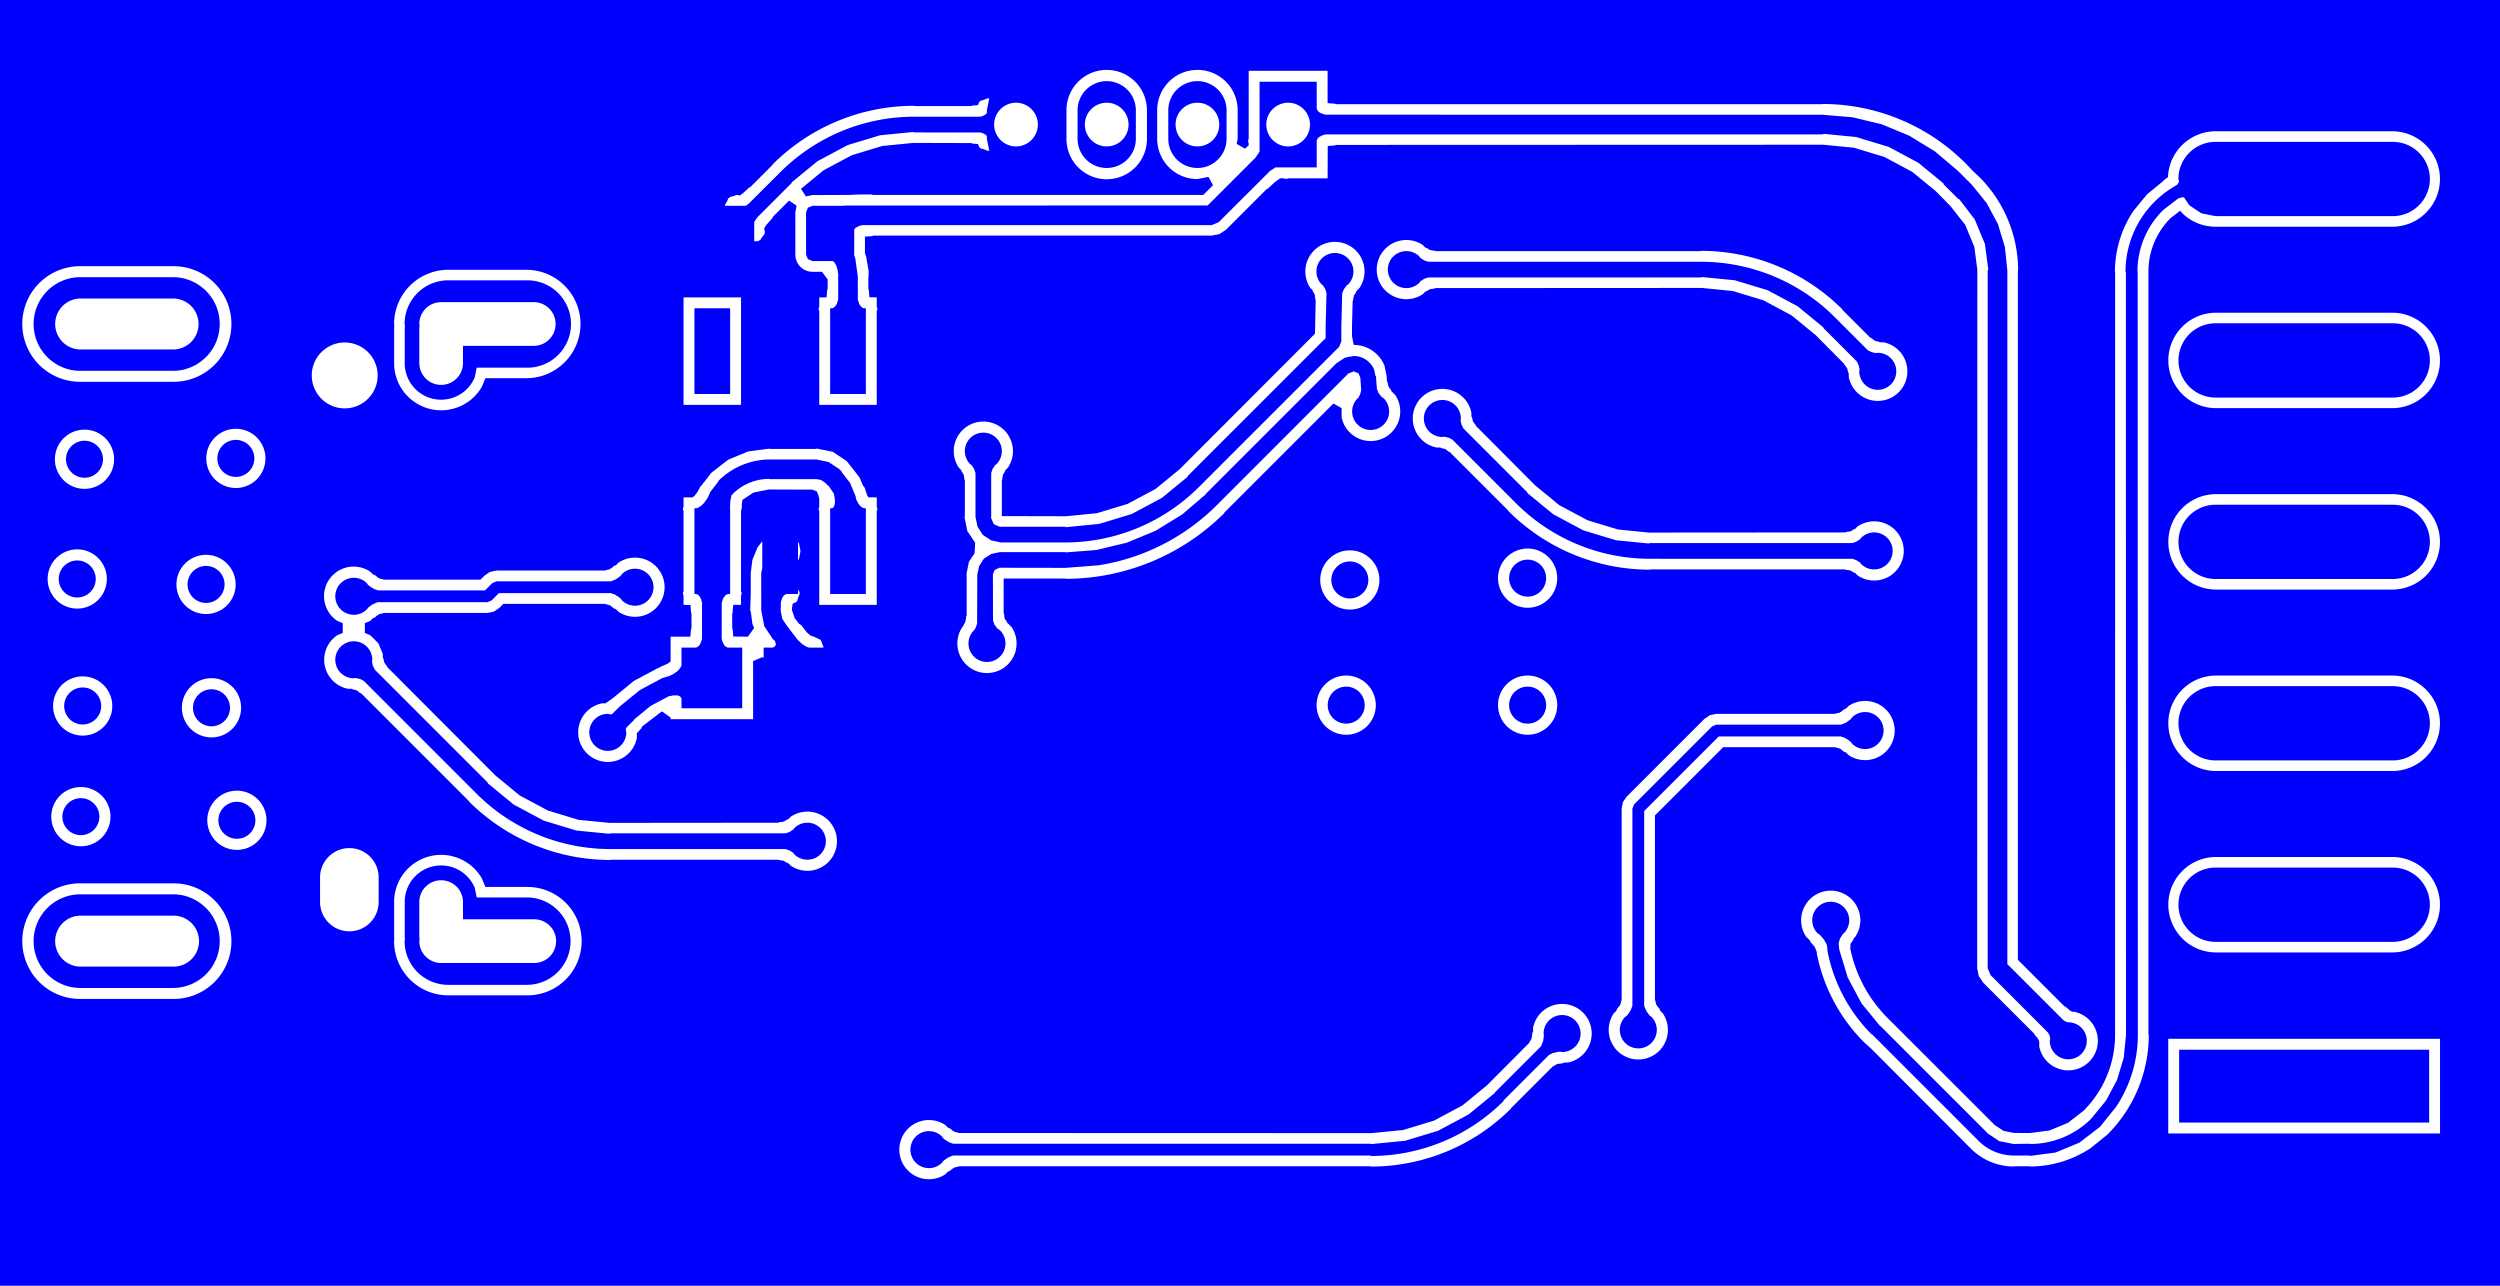 <svg width="35mm" height="18mm" viewBox="0 0 13779528 7086614"  version="1.1" xmlns="http://www.w3.org/2000/svg" xmlns:xlink="http://www.w3.org/1999/xlink">
<desc>
Origin 0 0 Bound 37350000 29300000 13779528 7086614
</desc>
<g fill-rule="evenodd" fill="rgb(0, 0, 255)" stroke="black" stroke-width="1" transform="translate(0, 7086614) scale(1, -1) translate(-37350000, -29300000)">
<path id="N" d="M 45173517.00 34972723.00 L 45178931.00 34964927.00 L 45199788.00 34951427.00 L 45222042.51 34943923.00 L 46725397.45 34943824.23 A 1042454.85 1042454.85 0 0 0 47462881.00 34638349.00 L 47645322.86 34455907.14 L 47666365.00 34445477.00 L 47691407.47 34440249.87 L 47700000.00 34441959.00 A 101958.15 101958.15 0 1 0 47598041.00 34340000.00 L 47599725.00 34349341.00 L 47594523.00 34373635.00 L 47584092.86 34394677.14 L 47401651.00 34577119.00 L 47399293.99 34582809.40 L 47258296.00 34698523.00 L 47092390.00 34787201.00 L 46912372.00 34841809.00 L 46730848.48 34859687.63 L 46725159.00 34857331.00 L 45222042.51 34857331.00 L 45199788.00 34849827.00 L 45178384.98 34835816.45 L 45173517.00 34828531.00 A 101958.15 101958.15 0 1 0 45173517.00 34972723.00  z"/>
<path id="N" d="M 45401959.00 34080000.00 L 45400275.00 34070659.00 L 45405477.00 34046365.00 L 45415907.14 34025322.86 L 45767722.00 33673508.00 L 45770079.01 33667817.60 L 45911077.00 33552104.00 L 46076983.00 33463426.00 L 46257001.00 33408818.00 L 46438524.52 33390939.37 L 46444214.00 33393296.00 L 47559378.49 33393296.00 L 47581633.00 33400800.00 L 47603036.02 33414810.55 L 47607904.00 33422096.00 A 101958.15 101958.15 0 1 0 47607904.00 33277904.00 L 47602490.00 33285700.00 L 47581633.00 33299200.00 L 47559378.49 33306704.00 L 46443975.55 33306802.77 A 1042454.85 1042454.85 0 0 0 45706492.00 33612278.00 L 45354677.14 33964092.86 L 45333635.00 33974523.00 L 45308592.53 33979750.13 L 45300000.00 33978041.00 A 101958.15 101958.15 0 1 0 45401959.00 34080000.00  z"/>
<path id="N" d="M 39401959.00 32750000.00 L 39400275.00 32740659.00 L 39405477.00 32716365.00 L 39415907.14 32695322.86 L 40037722.00 32073508.00 L 40040079.01 32067817.60 L 40181077.00 31952104.00 L 40346983.00 31863426.00 L 40527001.00 31808818.00 L 40708524.52 31790939.37 L 40714214.00 31793296.00 L 41679378.49 31793296.00 L 41701633.00 31800800.00 L 41723036.02 31814810.55 L 41727904.00 31822096.00 A 101958.15 101958.15 0 1 0 41727904.00 31677904.00 L 41722490.00 31685700.00 L 41701633.00 31699200.00 L 41679378.49 31706704.00 L 40713975.55 31706802.77 A 1042454.85 1042454.85 0 0 0 39976492.00 32012278.00 L 39354677.14 32634092.86 L 39333635.00 32644523.00 L 39308592.53 32649750.13 L 39300000.00 32648041.00 A 101958.15 101958.15 0 1 0 39401959.00 32750000.00  z"/>
<path id="N" d="M 44607480.00 35786613.97 L 44614188.00 35774500.00 L 44621272.00 35768000.00 L 44630380.00 35762500.00 L 44654668.00 35754500.00 L 47395786.00 35754120.00 L 47560550.00 35740280.00 L 47721257.00 35701697.00 L 47873950.00 35638450.00 L 48014869.00 35552095.00 L 48141162.00 35445376.00 L 48218269.00 35368268.00 L 48300676.00 35266437.00 L 48362385.00 35150988.00 L 48400385.00 35025718.00 L 48414120.00 34895442.00 L 48414120.00 31072417.96 L 48724721.66 30761815.51 L 48744846.00 30751979.00 L 48750000.00 30751959.00 A 101958.15 101958.15 0 1 0 48648041.00 30650000.00 L 48650354.76 30661632.32 L 48647970.00 30676180.00 L 48639433.67 30694029.15 L 48321731.00 31011731.00 L 48305880.00 31050002.41 L 48305880.00 34895442.00 L 48308875.79 34902674.73 L 48290597.00 35041516.00 L 48234215.00 35177635.00 L 48148964.20 35288735.16 L 48141730.29 35291732.71 L 48064624.00 35368838.00 L 48061640.71 35376040.09 L 47923340.00 35489540.00 L 47759171.00 35577290.00 L 47581038.00 35631326.00 L 47402987.20 35648862.73 L 47395786.00 35645880.00 L 44656975.36 35645880.00 L 44641512.00 35642000.00 L 44621272.00 35632000.00 L 44614188.00 35625500.00 L 44607480.00 35613386.03 L 44607480.00 35463780.00 L 44380007.96 35463780.00 L 44350996.00 35445181.00 L 44067009.00 35161731.00 L 44028737.59 35145880.00 L 42103145.27 35145880.00 L 42087207.00 35142000.00 L 42066967.00 35132000.00 L 42058269.00 35122125.08 L 42058269.00 34982893.00 L 42057086.85 34980038.89 L 42064079.00 34963158.00 L 42078136.00 34862380.00 L 42078266.00 34735201.00 L 42085822.00 34711201.00 L 42097156.00 34695201.00 L 42104240.00 34690201.00 L 42111732.80 34687401.00 L 42122441.00 34687401.00 L 42122441.00 34214961.00 L 41925591.00 34214961.00 L 41925591.00 34687401.00 L 41936299.20 34687401.00 L 41943792.00 34690201.00 L 41950876.00 34695201.00 L 41962210.00 34711201.00 L 41969896.00 34736026.92 L 41969896.00 34862380.00 L 41971068.36 34865210.43 L 41966493.05 34899963.21 L 41959539.00 34922522.00 L 41949122.00 34940482.00 L 41940992.83 34947715.00 L 41828091.00 34947715.00 L 41803216.00 34958018.00 L 41792913.00 34982893.00 L 41792913.00 35217105.00 L 41803216.00 35241980.00 L 41828091.00 35252283.00 L 42002107.17 35252283.00 L 42005591.00 35253726.00 L 44006322.04 35254120.00 L 44270963.89 35518761.22 L 44292520.00 35551267.96 L 44292520.00 35936220.00 L 44607480.00 35936220.00 L 44607480.00 35786613.97  zM 44450002.46 35699992.27 m -120431.73 0 a 120431.73 120431.73 0 1 1 240863.46 0a 120431.73 120431.73 0 1 1 -240863.46 0"/>
<path id="N" d="M 41973625.71 33802912.29 L 41988313.22 33788219.22 L 41990530.97 33782865.25 L 42035723.00 33723970.00 L 42066224.00 33650333.00 L 42068072.81 33636289.48 L 42082620.00 33608196.00 L 42096947.00 33592608.00 L 42112142.88 33585039.00 L 42122440.00 33585039.00 L 42122440.00 33112599.00 L 41925590.00 33112599.00 L 41925590.00 33585039.00 L 41934829.04 33585039.00 L 41940456.00 33587612.00 L 41945355.00 33592327.00 L 41951289.00 33607418.00 L 41952067.00 33630054.00 L 41946651.94 33664753.29 L 41916637.00 33709674.34 L 41911731.00 33711731.00 L 41896810.46 33727041.20 L 41875639.00 33741187.00 L 41850000.00 33745880.00 L 41591421.00 33745880.00 L 41588504.47 33747088.02 A 283273.01 283273.01 0 0 1 41389477.31 33664648.22 L 41388269.00 33661731.00 L 41382985.83 33659109.36 L 41380982.00 33653323.00 L 41375152.00 33623420.00 L 41373250.87 33585039.00 L 41374408.00 33585039.00 L 41374408.00 33112599.00 L 41363225.00 33112599.00 L 41355357.00 33109799.00 L 41347919.00 33104799.00 L 41336018.00 33088799.00 L 41328085.00 33064799.00 L 41327742.00 32866818.36 L 41331622.00 32851355.00 L 41341622.00 32831115.00 L 41348122.00 32824031.00 L 41360235.97 32817323.00 L 41440945.00 32817323.00 L 41440945.00 32482677.00 L 41106299.00 32482677.00 L 41106299.00 32536551.12 L 41100169.00 32546414.00 L 41093535.00 32550811.00 L 41085005.00 32553533.00 L 41062259.00 32553953.00 L 41034637.90 32548340.32 L 40935551.00 32495377.00 L 40846445.75 32422250.63 L 40844789.00 32418251.00 L 40802478.20 32375940.20 L 40798919.00 32367805.00 L 40801959.00 32350000.00 A 101958.15 101958.15 0 1 0 40700000.00 32451959.00 L 40715672.78 32448841.56 L 40724718.00 32451722.00 L 40768251.00 32494789.00 L 40876934.00 32583104.00 L 41000378.00 32649086.00 L 41040193.01 32661163.73 L 41061431.00 32671627.00 L 41084582.00 32687741.00 L 41100017.00 32705304.00 L 41106299.00 32719514.17 L 41106299.00 32817323.00 L 41187008.03 32817323.00 L 41199122.00 32824031.00 L 41205622.00 32831115.00 L 41211122.00 32840223.00 L 41219122.00 32864511.00 L 41219502.00 33065138.49 L 41212406.00 33088799.00 L 41201639.00 33104799.00 L 41194909.00 33109799.00 L 41187790.47 33112599.00 L 41177558.00 33112599.00 L 41177558.00 33585039.00 L 41188742.66 33585039.00 L 41196925.00 33587547.00 L 41215014.00 33598670.00 L 41233025.00 33617208.00 L 41250957.00 33643162.00 L 41264276.00 33673968.00 L 41309519.20 33732929.06 L 41311731.00 33738269.00 A 406008.71 406008.71 0 0 0 41591421.00 33854120.00 L 41850000.00 33854120.00 L 41916608.00 33840095.00 L 41973625.71 33802912.29  z"/>
<path id="N" d="M 44924240.00 34348807.00 L 44930202.39 34318826.51 L 44934173.00 34310916.00 L 44939168.62 34242139.50 L 44948265.00 34220487.00 L 44963241.00 34200662.00 L 44976821.00 34190794.00 A 101958.15 101958.15 0 1 0 44832629.00 34190794.00 L 44836217.61 34193191.83 L 44846932.00 34213126.00 L 44852804.64 34235865.55 L 44847887.16 34304877.72 L 44837990.00 34328773.00 L 44811202.00 34339869.00 L 44778211.44 34326251.52 L 44776649.00 34322577.00 L 44056990.00 33602428.00 A 1181563.82 1181563.82 0 0 0 43406338.00 33270905.00 L 43221502.00 33256704.00 L 42858576.65 33257293.98 L 42832620.60 33245362.59 L 42822705.99 33221425.43 L 42823296.00 32965503.88 L 42831703.00 32942926.00 L 42846331.00 32923515.00 L 42862096.00 32912096.00 A 101958.15 101958.15 0 1 0 42717904.00 32912096.00 L 42720267.58 32913675.30 L 42726873.00 32924974.00 L 42735714.00 32949189.00 L 42736704.00 33220001.00 L 42746962.00 33266822.00 L 42772816.00 33307183.00 L 42813179.00 33333037.00 L 42860001.00 33343296.00 L 43221502.00 33343296.00 L 43224902.22 33341887.60 L 43393000.00 33355117.00 L 43560276.00 33395277.00 L 43719210.00 33461109.00 L 43865889.00 33550994.00 L 43994106.75 33660503.14 L 43995515.00 33663903.00 L 44715488.00 34383876.00 L 44762888.00 34414928.00 L 44772579.00 34416653.00 L 44785666.00 34421096.00 L 44788666.49 34419853.17 L 44811202.00 34424336.00 A 122361.35 122361.35 0 0 0 44924240.00 34348807.00  z"/>
<path id="N" d="M 45960000.00 30588041.00 L 45950905.93 30589849.88 L 45937571.00 30588940.00 L 45909079.00 30582510.00 L 45888260.62 30572338.62 L 45635854.00 30319932.00 L 45637630.00 30318156.00 A 1034983.13 1034983.13 0 0 0 44905786.00 30015016.00 L 44905786.00 30017528.00 L 42603925.26 30017528.00 L 42599032.00 30016400.00 L 42573671.00 30005600.00 L 42549311.00 29987600.00 L 42542096.00 29977904.00 A 101958.15 101958.15 0 1 0 42542096.00 30122096.00 L 42547248.13 30114385.29 L 42557320.00 30105600.00 L 42582013.00 30090000.00 L 42603925.26 30082472.00 L 44905786.00 30082472.00 L 44909961.80 30080742.28 L 45094959.00 30098963.00 L 45276862.00 30154143.00 L 45444505.00 30243750.00 L 45588202.15 30361677.87 L 45589932.00 30365854.00 L 45842338.62 30618260.62 L 45845002.00 30622520.00 L 45855298.00 30648089.00 L 45859795.00 30678042.00 L 45858041.00 30690000.00 A 101958.15 101958.15 0 1 0 45960000.00 30588041.00  z"/>
<path id="N" d="M 51150000.00 29300000.00 L 37350000.00 29300000.00 L 37350000.00 36400000.00 L 51150000.00 36400000.00 L 51150000.00 29300000.00  zM 38305119.00 31517845.00 L 37793307.00 31517845.00 A 318636.42 318636.42 0 1 1 37793307.00 30880583.00 L 38305119.00 30880583.00 A 318636.42 318636.42 0 1 1 38305119.00 31517845.00  zM 37795732.00 31885365.92 m -163138.59 0 a 163138.59 163138.59 0 1 1 326277.17 0a 163138.59 163138.59 0 1 1 -326277.17 0M 38655732.00 31865365.92 m -163138.59 0 a 163138.59 163138.59 0 1 1 326277.17 0a 163138.59 163138.59 0 1 1 -326277.17 0M 37805732.00 32495365.92 m -163138.59 0 a 163138.59 163138.59 0 1 1 326277.17 0a 163138.59 163138.59 0 1 1 -326277.17 0M 38515732.00 32485365.92 m -163138.59 0 a 163138.59 163138.59 0 1 1 326277.17 0a 163138.59 163138.59 0 1 1 -326277.17 0M 37775732.00 33195365.92 m -163138.59 0 a 163138.59 163138.59 0 1 1 326277.17 0a 163138.59 163138.59 0 1 1 -326277.17 0M 37815732.00 33855365.92 m -163138.59 0 a 163138.59 163138.59 0 1 1 326277.17 0a 163138.59 163138.59 0 1 1 -326277.17 0M 38485732.00 33165365.92 m -163138.59 0 a 163138.59 163138.59 0 1 1 326277.17 0a 163138.59 163138.59 0 1 1 -326277.17 0M 38305119.00 34919419.00 L 37793307.00 34919419.00 A 318636.42 318636.42 0 1 1 37793307.00 34282157.00 L 38305119.00 34282157.00 A 318636.42 318636.42 0 1 1 38305119.00 34919419.00  zM 38650000.00 33859995.92 m -163138.59 0 a 163138.59 163138.59 0 1 1 326277.17 0a 163138.59 163138.59 0 1 1 -326277.17 0M 39114062.00 31551576.00 L 39114062.00 31413780.00 A 161532.64 161532.64 0 0 1 39437120.00 31413780.00 L 39437120.00 31551576.00 A 161532.64 161532.64 0 0 1 39114062.00 31551576.00  zM 39522430.00 31415748.00 L 39522430.00 31218898.00 L 39523555.73 31210346.83 L 39522090.00 31199214.00 A 298792.86 298792.86 0 0 1 39820866.00 30900438.00 L 40253938.00 30900438.00 A 298792.86 298792.86 0 1 1 40253938.00 31497990.00 L 40025442.66 31497990.00 L 40005854.00 31545281.00 A 259085.72 259085.72 0 0 1 39522430.00 31415748.00  zM 40759367.00 33285642.00 L 40745009.67 33271284.67 L 40733552.00 33266794.00 L 40722323.56 33256530.45 L 40706678.27 33247254.60 L 40691690.00 33244878.00 L 40685032.03 33241763.00 L 40086607.00 33241763.00 L 40051491.00 33234778.00 L 40021721.00 33214886.00 L 39998598.00 33191763.00 L 39464967.97 33191763.00 L 39458310.00 33194878.00 L 39452368.02 33195145.09 L 39436216.23 33200658.08 L 39416448.00 33216794.00 L 39404990.33 33221284.67 L 39390633.00 33235642.00 A 163138.59 163138.59 0 1 1 39209367.00 32964358.00 L 39239057.97 32952059.93 L 39239057.97 32897940.07 L 39209367.00 32885642.00 A 163131.20 163131.20 0 0 1 39268174.00 32590000.00 L 39288026.20 32590000.00 L 39298821.00 32585098.00 L 39304291.10 32584914.37 L 39317598.76 32580637.12 L 39334435.00 32567195.00 L 39341165.88 32564642.12 L 39935011.00 31970797.00 L 39933992.00 31969778.00 A 1103374.91 1103374.91 0 0 1 40714214.00 31646599.00 L 40714214.00 31648041.00 L 41639821.92 31648041.00 L 41646391.00 31645085.00 L 41654269.74 31644847.52 L 41671031.37 31641626.56 L 41684230.00 31632563.00 L 41695328.59 31628396.41 L 41709367.00 31614358.00 A 163138.59 163138.59 0 1 1 41709367.00 31885642.00 L 41695328.59 31871603.59 L 41684230.00 31867437.00 L 41680232.45 31863699.13 L 41667791.14 31857311.46 L 41646391.00 31854915.00 L 41639821.92 31851959.00 L 40709876.37 31851096.21 L 40538763.00 31867949.00 L 40370055.00 31919126.00 L 40214572.00 32002234.00 L 40081659.57 32111312.49 L 39485357.88 32708834.12 L 39482805.00 32715565.00 L 39477412.67 32721293.12 L 39467825.77 32735436.98 L 39464902.00 32751179.00 L 39460000.00 32761973.80 L 39460000.00 32781826.00 L 39435642.00 32840633.00 L 39390633.00 32885642.00 L 39360942.03 32897940.07 L 39360942.03 32952059.93 L 39390633.00 32964358.00 L 39404990.33 32978715.33 L 39416448.00 32983206.00 L 39427676.44 32993469.55 L 39443321.73 33002745.40 L 39458310.00 33005122.00 L 39464967.97 33008237.00 L 40036607.00 33008237.00 L 40071723.00 33015222.00 L 40101493.00 33035114.00 L 40124616.00 33058237.00 L 40685032.03 33058237.00 L 40691690.00 33055122.00 L 40697631.98 33054854.91 L 40713783.77 33049341.92 L 40733552.00 33033206.00 L 40745009.67 33028715.33 L 40759367.00 33014358.00 A 163138.59 163138.59 0 1 1 40759367.00 33285642.00  zM 41748424.00 33137733.65 L 41748424.00 33112599.00 L 41684195.51 33112599.00 L 41671113.00 33105421.00 L 41660772.00 33090527.00 L 41654120.00 33069156.97 L 41653183.00 33018448.81 L 41661714.00 32975563.00 L 41686006.33 32939206.20 L 41688269.00 32938269.00 L 41690377.24 32933179.08 L 41747849.00 32858553.00 L 41770646.00 32837183.00 L 41792985.00 32822937.00 L 41808714.37 32817323.00 L 41889582.88 32817323.00 L 41874922.14 32857041.48 L 41871554.00 32860845.00 L 41830982.00 32879646.00 L 41825352.03 32880111.33 L 41816720.58 32884086.83 L 41796196.56 32902025.70 L 41766059.00 32941117.00 L 41753990.50 32948836.31 L 41730044.88 32980044.06 L 41715039.54 33023829.45 L 41715311.00 33034969.32 L 41719190.84 33059667.42 L 41739010.00 33067877.00 L 41740499.69 33071473.33 L 41743905.78 33073359.38 L 41749828.38 33093994.21 L 41758032.00 33113799.00 L 41756543.87 33117391.57 L 41757618.98 33121137.34 L 41748424.00 33137733.65  zM 41850000.00 33914520.00 L 41850000.00 33912155.00 L 41591421.00 33912155.00 L 41591421.00 33913895.00 L 41473577.00 33898380.00 L 41363763.00 33852894.00 L 41270005.00 33779995.00 L 41229680.43 33727443.15 L 41227784.00 33726875.00 L 41217478.13 33711540.84 L 41210870.00 33705868.00 L 41195365.42 33676787.48 L 41177505.76 33652444.99 L 41165846.39 33645039.00 L 41117558.00 33645039.00 L 41117558.00 33592877.59 L 41113814.00 33583839.00 L 41115153.48 33580605.30 L 41114149.00 33577253.00 L 41117558.00 33570927.39 L 41117558.00 33127274.52 L 41114257.00 33121366.00 L 41115349.79 33117506.62 L 41113814.00 33113799.00 L 41117558.00 33104760.41 L 41117558.00 33052599.00 L 41155780.14 33052345.00 L 41158696.00 33012265.00 L 41161467.00 33005998.48 L 41161467.00 32924028.77 L 41158700.00 32917811.00 L 41155327.44 32877323.00 L 41046299.00 32877323.00 L 41046299.00 32744804.59 L 41043885.37 32738840.50 L 41029148.11 32728041.88 L 40989681.00 32711080.00 L 40985609.09 32707306.74 L 40977306.00 32704788.00 L 40843438.00 32633234.00 L 40725141.14 32536274.20 L 40687258.98 32510000.00 L 40668174.00 32510000.00 A 163131.20 163131.20 0 1 1 40860000.00 32318174.00 L 40860000.00 32344852.55 L 40885307.00 32372754.00 L 40889060.54 32382025.27 L 40996298.57 32464311.44 L 41002076.17 32463400.09 L 41046299.00 32431671.35 L 41046299.00 32422677.00 L 41500945.00 32422677.00 L 41500945.00 32742862.57 L 41550945.51 32764120.59 L 41559055.00 32761173.77 L 41559055.00 32817323.00 L 41608669.30 32817323.00 L 41614916.00 32819398.00 L 41624242.00 32827354.00 L 41626084.00 32832823.00 L 41624126.00 32846745.00 L 41616870.05 32859602.41 L 41611587.00 32861587.00 L 41562806.00 32934594.00 L 41545880.00 33020711.00 L 41545676.00 33228111.00 L 41551574.00 33257763.18 L 41551574.00 33403642.32 L 41525510.00 33369676.00 L 41497225.00 33301390.00 L 41487845.00 33228111.00 L 41487845.00 33115263.20 L 41485085.00 33022645.00 L 41488753.11 33011785.61 L 41497226.00 32947431.00 L 41506509.39 32925018.59 L 41472145.21 32877323.00 L 41391692.32 32878165.66 L 41388544.00 32917811.00 L 41385777.00 32924028.77 L 41385777.00 33005889.04 L 41388544.00 33012105.00 L 41388988.21 33029120.21 L 41392046.65 33052599.00 L 41434408.00 33052599.00 L 41434408.00 33104760.41 L 41438152.00 33113799.00 L 41436758.71 33117162.61 L 41437789.00 33120654.00 L 41434408.00 33126865.66 L 41434408.00 33573412.13 L 41438111.00 33581520.00 L 41439136.13 33610213.23 L 41442246.58 33631218.82 L 41503076.00 33671863.00 L 41587421.69 33688640.48 L 41827736.75 33687845.00 L 41852221.81 33677985.49 L 41861323.67 33655552.06 L 41865590.00 33638306.56 L 41865590.00 33592877.59 L 41861846.00 33583839.00 L 41863492.58 33579863.90 L 41862356.00 33575713.00 L 41865590.00 33570040.66 L 41865590.00 33052599.00 L 42182440.00 33052599.00 L 42182440.00 33570447.95 L 42185759.00 33576421.00 L 42184678.37 33580204.17 L 42186184.00 33583839.00 L 42182440.00 33592877.59 L 42182440.00 33645039.00 L 42135865.59 33645583.24 L 42129616.11 33657083.40 L 42115940.00 33698549.00 L 42105815.50 33711539.28 L 42088133.00 33754228.00 L 42059343.36 33791746.84 L 42016331.23 33845623.18 L 41940019.00 33896614.00 L 41850000.00 33914520.00  zM 39250000.00 34317326.46 m -181596.91 0 a 181596.91 181596.91 0 1 1 363193.83 0a 181596.91 181596.91 0 1 1 -363193.83 0M 40253938.00 34899564.00 L 39820866.00 34899564.00 A 298792.86 298792.86 0 0 1 39522090.00 34600788.00 L 39523555.86 34589654.17 L 39522430.00 34581102.00 L 39522430.00 34384252.00 A 259058.32 259058.32 0 0 1 40005854.00 34254719.00 L 40025443.48 34302012.00 L 40253938.00 34302012.00 A 298792.86 298792.86 0 0 1 40253938.00 34899564.00  zM 41748424.00 33399510.98 L 41748424.00 33298125.26 L 41753617.92 33305898.62 L 41762154.00 33348819.00 L 41753617.00 33391739.00 L 41748424.00 33399510.98  zM 41434409.00 34747401.00 L 41117559.00 34747401.00 L 41117559.00 34154961.00 L 41434409.00 34154961.00 L 41434409.00 34747401.00  zM 45800000.00 30721826.00 L 45800000.00 30701522.52 L 45795073.00 30690244.00 L 45794388.76 30675033.25 L 45789887.56 30657427.92 L 45780968.00 30645146.00 L 45778463.23 30638235.90 L 45545833.18 30404525.70 L 45411010.00 30293879.00 L 45253790.00 30209843.00 L 45083197.00 30158094.00 L 44909625.93 30140999.19 L 42634967.97 30141763.00 L 42628310.00 30144878.00 L 42622368.02 30145145.09 L 42606216.23 30150658.08 L 42586448.00 30166794.00 L 42574990.33 30171284.67 L 42560633.00 30185642.00 A 163138.59 163138.59 0 1 1 42560633.00 29914358.00 L 42574990.33 29928715.33 L 42586448.00 29933206.00 L 42597676.44 29943469.55 L 42613321.73 29952745.40 L 42628310.00 29955122.00 L 42634967.97 29958237.00 L 44905786.00 29958237.00 L 44905786.00 29956630.00 A 1093365.23 1093365.23 0 0 1 45678915.00 30276871.00 L 45677779.00 30278007.00 L 45908235.90 30508463.23 L 45915146.00 30510968.00 L 45919540.52 30514984.22 L 45934868.43 30522507.61 L 45960244.00 30525073.00 L 45971522.52 30530000.00 L 45991826.00 30530000.00 A 163131.20 163131.20 0 1 1 45800000.00 30721826.00  zM 44572233.00 34799642.00 L 44583846.61 34788028.39 L 44587447.00 34777619.00 L 44591074.18 34773530.73 L 44597131.38 34760937.09 L 44598969.00 34739470.00 L 44601751.65 34732825.97 L 44598041.00 34547380.96 L 43853193.43 33801312.49 L 43720281.00 33692234.00 L 43564798.00 33609126.00 L 43396090.00 33557949.00 L 43224976.63 33541096.21 L 42873628.21 33541959.00 L 42871959.00 33543628.77 L 42871959.00 33739821.92 L 42874915.00 33746391.00 L 42875152.48 33754269.74 L 42878373.44 33771031.37 L 42887437.00 33784230.00 L 42891603.59 33795328.59 L 42905642.00 33809367.00 A 163138.59 163138.59 0 1 1 42634358.00 33809367.00 L 42648396.41 33795328.59 L 42652563.00 33784230.00 L 42656300.87 33780232.45 L 42662688.54 33767791.14 L 42665085.00 33746391.00 L 42668041.00 33739821.92 L 42668041.00 33537071.00 L 42666139.00 33537071.00 L 42681434.00 33460178.00 L 42724989.54 33394991.69 L 42721720.20 33337040.78 L 42690444.00 33290233.00 L 42676474.00 33220001.00 L 42678041.00 33220001.00 L 42678041.00 32994994.88 L 42675080.00 32988360.00 L 42674862.04 32980305.99 L 42670177.10 32957220.18 L 42661766.00 32943696.00 L 42659673.21 32935948.21 L 42654358.00 32930633.00 A 163138.59 163138.59 0 1 1 42925642.00 32930633.00 L 42901203.82 32955071.18 L 42895515.00 32966719.00 L 42891771.65 32970027.24 L 42886355.53 32981087.28 L 42884556.00 33002488.00 L 42881959.00 33007217.51 L 42881959.00 33198041.00 L 43221502.00 33198041.00 L 43221502.00 33196172.00 A 1241754.79 1241754.79 0 0 1 44099548.00 33559870.00 L 44098226.00 33561192.00 L 44698530.51 34161496.51 L 44704437.71 34160093.29 L 44744725.00 34136979.74 L 44744725.00 34086872.00 A 163131.20 163131.20 0 1 1 45040367.00 34209331.00 L 45018965.05 34230732.95 L 45013465.00 34242673.00 L 45009451.01 34246384.97 L 45002181.32 34258320.75 L 44998236.00 34279502.00 L 44994812.07 34285839.74 L 44992682.00 34315165.00 L 44980758.00 34372217.00 A 183533.45 183533.45 0 0 1 44811202.74 34485510.93 L 44801959.00 34534448.95 L 44801959.00 34588661.56 L 44805599.66 34727480.62 L 44808726.00 34733968.00 L 44809169.67 34741829.87 L 44812827.16 34758502.72 L 44822235.00 34771463.00 L 44826943.02 34783068.02 L 44843517.00 34799642.00 A 163138.59 163138.59 0 1 1 44572233.00 34799642.00  zM 42793727.00 35844790.00 L 42773715.91 35836500.92 L 42752978.00 35830412.00 L 42751212.84 35827179.61 L 42747696.02 35825504.05 L 42740090.85 35807141.86 L 42710699.00 35804922.00 L 42704036.10 35801959.00 L 42388624.00 35801959.00 L 42388624.00 35803401.00 A 1103439.71 1103439.71 0 0 1 41608402.00 35480222.00 L 41609421.00 35479203.00 L 41485769.73 35355551.73 L 41479105.00 35353055.00 L 41447328.30 35323383.31 L 41427357.44 35308062.63 L 41421495.52 35311790.95 L 41415844.25 35310531.40 L 41410513.01 35312764.00 L 41392251.43 35305273.05 L 41372889.75 35300835.65 L 41369879.61 35296096.06 L 41364523.88 35293899.13 L 41356901.48 35275672.99 L 41346321.00 35259023.00 L 41347119.48 35252283.00 L 41460755.67 35252283.00 L 41475319.00 35262461.00 L 41651142.26 35437821.52 A 1042459.30 1042459.30 0 0 0 42388624.00 35743296.00 L 42752085.46 35743296.00 L 42764439.00 35746375.00 L 42780710.00 35754344.00 L 42789435.00 35763975.99 L 42789435.00 35778740.00 L 42801657.00 35840186.00 L 42803465.01 35842891.88 L 42800486.66 35844361.75 L 42797136.55 35843377.53 L 42793727.00 35844790.00  zM 42950002.46 35699992.27 m -120431.73 0 a 120431.73 120431.73 0 1 1 240863.46 0a 120431.73 120431.73 0 1 1 -240863.46 0M 43228259.00 35778740.00 L 43228259.00 35621260.00 A 221742.90 221742.90 0 1 1 43671741.00 35621260.00 L 43671741.00 35778740.00 A 221742.90 221742.90 0 1 1 43228259.00 35778740.00  zM 44770000.00 32499995.92 m -163138.59 0 a 163138.59 163138.59 0 1 1 326277.17 0a 163138.59 163138.59 0 1 1 -326277.17 0M 44790000.00 33189995.92 m -163138.59 0 a 163138.59 163138.59 0 1 1 326277.17 0a 163138.59 163138.59 0 1 1 -326277.17 0M 43728259.00 35778740.00 L 43728259.00 35621260.00 A 221742.90 221742.90 0 0 1 43950000.00 35399519.00 L 44011086.93 35411669.87 L 44035717.46 35365589.26 L 43982283.08 35312155.00 L 42161737.07 35312155.00 L 42154556.00 35314942.00 L 42075497.00 35314396.00 L 42031797.62 35312155.00 L 41828091.00 35311417.00 L 41791999.75 35304238.15 L 41764920.28 35345951.11 L 41888982.00 35447766.00 L 42044465.00 35530874.00 L 42213173.00 35582051.00 L 42384286.37 35598903.79 L 42704036.95 35598041.00 L 42710700.00 35595078.00 L 42740090.90 35592858.01 L 42747805.00 35574235.00 L 42751211.42 35572823.98 L 42752976.12 35569586.67 L 42773760.05 35563483.79 L 42793727.00 35555210.00 L 42797132.78 35556620.76 L 42800670.33 35555582.02 L 42803464.92 35557108.24 L 42801657.00 35559814.00 L 42789435.00 35621260.00 L 42789435.00 35636024.01 L 42786405.00 35640477.00 L 42773388.00 35650039.00 L 42753862.00 35656414.00 L 42388624.00 35656704.00 L 42382934.52 35659060.63 L 42201411.00 35641182.00 L 42021393.00 35586574.00 L 41855487.00 35497896.00 L 41714489.01 35382182.40 L 41712132.00 35376492.00 L 41523080.00 35187440.00 L 41507087.00 35163320.88 L 41507087.00 35055795.74 L 41531928.35 35058316.32 L 41535133.33 35062045.60 L 41539934.73 35063115.55 L 41550948.91 35080448.46 L 41564311.22 35096206.61 L 41563954.68 35100915.50 L 41566530.24 35105348.30 L 41562125.53 35125110.85 L 41562561.35 35128892.67 L 41572915.47 35145795.45 L 41607132.00 35184323.00 L 41609858.92 35191256.92 L 41699336.00 35280734.00 L 41738092.14 35255092.25 L 41740572.62 35251259.52 L 41733779.00 35217105.00 L 41733779.00 34982893.00 A 94312.71 94312.71 0 0 1 41828091.00 34888581.00 L 41880486.21 34888581.00 L 41911861.00 34846555.16 L 41911861.00 34794055.48 L 41909092.00 34787814.00 L 41905857.10 34747401.00 L 41865591.00 34747401.00 L 41865591.00 34695239.59 L 41861847.00 34686201.00 L 41863307.97 34682674.01 L 41862247.00 34679008.00 L 41865591.00 34672940.13 L 41865591.00 34154961.00 L 42182441.00 34154961.00 L 42182441.00 34672938.31 L 42185786.00 34679008.00 L 42184724.58 34682675.32 L 42186185.00 34686201.00 L 42182441.00 34695239.59 L 42182441.00 34747401.00 L 42141949.87 34748285.86 L 42138940.00 34787814.00 L 42136171.00 34794055.48 L 42136171.00 34862377.85 L 42137867.13 34862377.89 L 42137605.99 34894080.24 L 42124338.00 34971718.00 L 42117403.00 34991210.81 L 42117403.00 35082383.61 L 42156598.00 35085076.00 L 42162844.64 35087845.00 L 44028740.00 35087844.00 L 44071660.00 35096382.00 L 44108046.00 35120694.00 L 44331736.36 35344384.89 L 44337912.00 35346679.00 L 44375749.07 35381814.72 L 44405906.11 35403780.00 L 44426104.16 35403780.00 L 44435141.00 35400037.00 L 44440074.60 35402080.51 L 44445268.00 35400831.00 L 44450085.84 35403780.00 L 44667480.00 35403780.00 L 44668322.66 35581929.68 L 44707968.00 35585078.00 L 44714185.77 35587845.00 L 47400617.96 35588806.10 L 47569276.00 35572195.00 L 47736099.00 35521589.00 L 47889845.00 35439411.00 L 48020850.35 35331896.75 L 48100693.60 35250693.32 L 48181805.00 35147376.00 L 48232142.00 35025853.00 L 48248727.13 34899876.93 L 48247844.00 31050000.00 L 48256382.00 31007080.00 L 48280694.00 30970694.00 L 48562112.03 30689276.69 L 48563833.00 30683920.00 L 48580981.56 30664640.23 L 48590000.00 30647188.99 L 48590000.00 30618174.00 A 163131.20 163131.20 0 1 1 48781826.00 30810000.00 L 48771720.82 30810000.00 L 48760271.49 30816167.44 L 48735023.00 30837521.00 L 48728522.89 30840088.37 L 48472155.00 31096456.92 L 48472155.00 34895442.00 L 48473506.00 34895442.00 A 728078.55 728078.55 0 0 1 48260262.00 35410261.01 L 48223950.15 35444661.31 L 48183101.00 35487315.00 A 1113438.00 1113438.00 0 0 1 47395786.00 35813432.00 L 47395786.00 35812155.00 L 44714185.77 35812155.00 L 44707968.00 35814922.00 L 44667480.00 35818294.56 L 44667480.00 35996220.00 L 44232520.00 35996220.00 L 44232520.00 35621346.91 L 44229571.00 35616529.00 L 44230820.32 35611336.29 L 44228776.00 35606401.00 L 44232520.00 35597362.41 L 44232520.00 35585374.30 L 44211984.75 35567285.27 L 44166244.37 35593626.38 L 44171741.00 35621260.00 L 44171741.00 35778740.00 A 221742.90 221742.90 0 1 1 43728259.00 35778740.00  zM 45770000.00 32499995.92 m -163138.59 0 a 163138.59 163138.59 0 1 1 326277.17 0a 163138.59 163138.59 0 1 1 -326277.17 0M 45770000.00 33199995.92 m -163138.59 0 a 163138.59 163138.59 0 1 1 326277.17 0a 163138.59 163138.59 0 1 1 -326277.17 0M 47539367.00 32495642.00 L 47525009.67 32481284.67 L 47513552.00 32476794.00 L 47502323.56 32466530.45 L 47486678.27 32457254.60 L 47471690.00 32454878.00 L 47465032.03 32451763.00 L 46810000.00 32451763.00 L 46774884.00 32444778.00 L 46745114.00 32424886.00 L 46315114.00 31994886.00 L 46295222.00 31965116.00 L 46288237.00 31930000.00 L 46288237.00 30874967.97 L 46285122.00 30868310.00 L 46284854.91 30862368.02 L 46279341.92 30846216.23 L 46263206.00 30826448.00 L 46258715.33 30814990.33 L 46244358.00 30800633.00 A 163138.59 163138.59 0 1 1 46515642.00 30800633.00 L 46501284.67 30814990.33 L 46496794.00 30826448.00 L 46486530.45 30837676.44 L 46477254.60 30853321.73 L 46474878.00 30868310.00 L 46471763.00 30874967.97 L 46471763.00 31891991.00 L 46848009.00 32268237.00 L 47465032.03 32268237.00 L 47471690.00 32265122.00 L 47477631.98 32264854.91 L 47493783.77 32259341.92 L 47513552.00 32243206.00 L 47525009.67 32238715.33 L 47539367.00 32224358.00 A 163138.59 163138.59 0 1 1 47539367.00 32495642.00  zM 45268174.00 33920000.00 L 45288026.20 33920000.00 L 45298821.00 33915098.00 L 45304291.10 33914914.37 L 45317598.76 33910637.12 L 45334435.00 33897195.00 L 45341165.88 33894642.12 L 45665011.00 33570797.00 L 45663992.00 33569778.00 A 1103374.91 1103374.91 0 0 1 46444214.00 33246599.00 L 46444214.00 33248041.00 L 47519821.92 33248041.00 L 47526391.00 33245085.00 L 47534269.74 33244847.52 L 47551031.37 33241626.56 L 47564230.00 33232563.00 L 47575328.59 33228396.41 L 47589367.00 33214358.00 A 163138.59 163138.59 0 1 1 47589367.00 33485642.00 L 47575328.59 33471603.59 L 47564230.00 33467437.00 L 47560232.45 33463699.13 L 47547791.14 33457311.46 L 47526391.00 33454915.00 L 47519821.92 33451959.00 L 46439876.37 33451096.21 L 46268763.00 33467949.00 L 46100055.00 33519126.00 L 45944572.00 33602234.00 L 45811659.57 33711312.49 L 45485357.88 34038834.12 L 45482805.00 34045565.00 L 45477412.67 34051293.12 L 45467825.77 34065436.98 L 45464902.00 34081179.00 L 45460000.00 34091973.80 L 45460000.00 34111826.00 A 163131.20 163131.20 0 1 1 45268174.00 33920000.00  zM 45192054.00 34764985.00 L 45206092.41 34779023.41 L 45217191.00 34783190.00 L 45221188.55 34786927.87 L 45233629.86 34793315.54 L 45255030.00 34795712.00 L 45261599.08 34798668.00 L 46729496.63 34799530.79 L 46900610.00 34782678.00 L 47069318.00 34731501.00 L 47224801.00 34648393.00 L 47357713.43 34539314.51 L 47514642.12 34381165.88 L 47517195.00 34374435.00 L 47522587.33 34368706.88 L 47532174.23 34354563.02 L 47535098.00 34338821.00 L 47540000.00 34328026.20 L 47540000.00 34308174.00 A 163131.20 163131.20 0 1 1 47731826.00 34500000.00 L 47711973.80 34500000.00 L 47701179.00 34504902.00 L 47695708.90 34505085.63 L 47682401.24 34509362.88 L 47665565.00 34522805.00 L 47658834.12 34525357.88 L 47504362.00 34679830.00 L 47505381.00 34680849.00 A 1103374.91 1103374.91 0 0 1 46725159.00 35004028.00 L 46725159.00 35002586.00 L 45261599.08 35002586.00 L 45255030.00 35005542.00 L 45247151.26 35005779.48 L 45230389.63 35009000.44 L 45217191.00 35018064.00 L 45206092.41 35022230.59 L 45192054.00 35036269.00 A 163138.59 163138.59 0 1 1 45192054.00 34764985.00  zM 50538189.00 35663037.00 L 49561811.00 35663037.00 A 263050.41 263050.41 0 0 1 49299476.48 35410065.81 L 49277579.00 35394433.00 L 49274058.17 35389362.02 L 49184301.00 35315699.00 L 49109055.00 35224013.00 A 605026.79 605026.79 0 0 1 49007087.00 34887868.00 L 49008237.00 34887868.00 L 49007844.00 30682843.00 A 590703.54 590703.54 0 0 0 48834836.06 30265165.00 L 48748234.00 30197768.00 L 48646761.00 30155737.00 L 48538963.10 30141545.17 L 48450000.00 30142131.00 L 48392869.00 30153495.00 L 48344437.00 30185857.00 L 47756538.84 30773234.55 A 754191.53 754191.53 0 0 0 47548057.17 31160365.83 L 47549726.00 31165138.00 L 47548514.44 31175561.70 L 47550792.31 31186315.66 L 47564150.00 31205072.00 L 47567259.67 31214709.67 L 47576275.00 31223725.00 A 163138.59 163138.59 0 1 1 47304991.00 31223725.00 L 47325266.86 31203449.14 L 47330975.00 31191162.00 L 47337637.99 31185038.96 L 47352706.37 31166671.82 L 47363097.66 31141282.01 L 47364336.00 31128709.00 A 951603.16 951603.16 0 0 1 47624769.00 30641470.97 L 47662119.19 30608108.81 L 48213628.00 30055049.00 A 334280.45 334280.45 0 0 1 48450000.00 29957140.00 L 48450000.00 29958237.00 L 48537868.00 29958237.00 L 48537868.00 29957087.00 A 605071.16 605071.16 0 0 1 48874013.00 30059055.00 L 48966283.00 30133717.00 A 776571.25 776571.25 0 0 1 49193739.00 30682843.00 L 49191763.00 30682843.00 L 49191763.00 34887868.00 A 415490.30 415490.30 0 0 0 49313957.50 35184493.59 L 49367034.41 35225449.30 L 49375816.00 35214005.00 A 263014.80 263014.80 0 0 1 49561811.00 35136963.00 L 50538189.00 35136963.00 A 263050.41 263050.41 0 0 1 50538189.00 35663037.00  zM 50538189.00 33663037.00 L 49561811.00 33663037.00 A 263050.41 263050.41 0 0 1 49561811.00 33136963.00 L 50538189.00 33136963.00 A 263050.41 263050.41 0 0 1 50538189.00 33663037.00  zM 50798976.00 30660787.00 L 49301024.00 30660787.00 L 49301024.00 30139213.00 L 50798976.00 30139213.00 L 50798976.00 30660787.00  zM 50538189.00 31663037.00 L 49561811.00 31663037.00 A 263050.41 263050.41 0 0 1 49561811.00 31136963.00 L 50538189.00 31136963.00 A 263050.41 263050.41 0 0 1 50538189.00 31663037.00  zM 50538189.00 32663037.00 L 49561811.00 32663037.00 A 263050.41 263050.41 0 0 1 49561811.00 32136963.00 L 50538189.00 32136963.00 A 263050.41 263050.41 0 0 1 50538189.00 32663037.00  zM 50538189.00 34663037.00 L 49561811.00 34663037.00 A 263050.41 263050.41 0 0 1 49561811.00 34136963.00 L 50538189.00 34136963.00 A 263050.41 263050.41 0 0 1 50538189.00 34663037.00  z"/>
<path id="N" d="M 47557904.00 32287904.00 L 47552751.87 32295614.71 L 47542680.00 32304400.00 L 47517987.00 32320000.00 L 47496074.74 32327528.00 L 46823450.00 32327528.00 L 46412472.00 31916550.00 L 46412472.00 30843925.26 L 46413600.00 30839032.00 L 46424400.00 30813671.00 L 46442400.00 30789311.00 L 46452096.00 30782096.00 A 101958.15 101958.15 0 1 0 46307904.00 30782096.00 L 46315614.71 30787248.13 L 46324400.00 30797320.00 L 46340000.00 30822013.00 L 46347528.00 30843925.26 L 46347528.00 31930000.00 L 46357039.00 31952961.00 L 46787039.00 32382961.00 L 46810000.00 32392472.00 L 47496074.74 32392472.00 L 47500968.00 32393600.00 L 47526329.00 32404400.00 L 47550689.00 32422400.00 L 47557904.00 32432096.00 A 101958.15 101958.15 0 1 0 47557904.00 32287904.00  z"/>
<path id="N" d="M 44110565.00 35778740.00 L 44110565.00 35621260.00 A 160563.52 160563.52 0 0 0 43789435.00 35621260.00 L 43789435.00 35778740.00 A 160563.52 160563.52 0 0 0 44110565.00 35778740.00  zM 43950002.46 35699992.27 m -120431.73 0 a 120431.73 120431.73 0 1 1 240863.46 0a 120431.73 120431.73 0 1 1 -240863.46 0"/>
<path id="N" d="M 50538189.00 35195279.00 L 49561811.00 35195279.00 L 49483468.00 35210862.00 L 49417051.00 35255240.00 L 49388279.97 35298299.30 L 49377449.00 35299398.00 L 49356551.03 35293165.04 L 49274166.18 35229948.49 L 49272961.00 35227039.00 L 49270051.51 35225833.82 A 475624.34 475624.34 0 0 1 49131266.23 34890778.92 L 49132472.00 34887868.00 L 49133449.00 30682843.00 A 716281.64 716281.64 0 0 0 49012732.00 30284892.00 L 48924521.00 30175479.00 L 48811273.00 30088581.00 L 48679393.00 30033954.00 L 48537868.00 30015322.00 L 48537868.00 30017528.00 L 48449539.95 30017718.57 A 272875.37 272875.37 0 0 0 48256328.00 30097750.00 L 47668688.71 30685389.71 L 47667401.00 30684102.00 A 891338.79 891338.79 0 0 0 47423467.00 31140471.00 L 47419968.00 31175599.00 L 47416690.00 31184107.00 L 47402821.00 31208628.00 L 47382903.00 31231644.00 L 47368537.00 31242262.00 A 101958.15 101958.15 0 1 0 47512729.00 31242262.00 L 47507537.00 31238751.00 L 47491660.00 31213332.00 L 47484130.93 31187694.77 L 47487527.00 31153213.00 L 47534532.00 30998261.00 L 47610862.00 30855456.00 L 47711784.90 30732481.64 L 47714611.71 30731310.29 L 48302250.29 30143671.29 L 48303273.85 30141200.27 L 48369459.00 30096977.00 L 48447527.49 30081447.83 L 48537868.00 30082472.00 L 48540778.92 30081266.23 A 475622.80 475622.80 0 0 1 48875833.82 30220051.51 L 48958425.00 30321179.00 L 49018582.00 30433725.00 L 49055627.00 30555843.00 L 49068018.40 30681659.10 L 49067528.00 34887868.00 L 49065322.00 34887868.00 A 546801.67 546801.67 0 0 0 49338727.00 35361419.00 L 49348611.00 35367166.00 L 49360322.14 35383750.51 L 49357090.00 35400000.00 A 204721.07 204721.07 0 0 0 49561811.00 35604721.00 L 50538189.00 35604721.00 A 204718.14 204718.14 0 0 0 50538189.00 35195279.00  z"/>
<path id="N" d="M 40253938.00 34359940.00 L 39977367.00 34359940.00 L 39966925.00 34307445.00 A 200709.51 200709.51 0 0 0 39580789.00 34384252.00 L 39580789.00 34581102.00 L 39582361.37 34589006.75 L 39580018.00 34600788.00 A 240838.32 240838.32 0 0 0 39820866.00 34841636.00 L 40253938.00 34841636.00 A 240860.29 240860.29 0 1 0 40253938.00 34359940.00  zM 40293307.00 34721212.00 L 39781497.00 34721212.00 A 120431.73 120431.73 0 0 1 39661073.00 34600788.00 L 39663030.46 34590947.51 L 39661072.00 34581102.00 L 39661072.00 34384252.00 A 120431.73 120431.73 0 0 1 39901920.00 34384252.00 L 39901920.00 34480364.00 L 40293307.00 34480364.00 A 120431.73 120431.73 0 0 1 40293307.00 34721212.00  z"/>
<path id="N" d="M 39966925.00 31492555.00 L 39977366.60 31440062.00 L 40253938.00 31440062.00 A 240838.32 240838.32 0 0 0 40253938.00 30958366.00 L 39820866.00 30958366.00 A 240838.32 240838.32 0 0 0 39580018.00 31199214.00 L 39582361.17 31210994.25 L 39580789.00 31218898.00 L 39580789.00 31415748.00 A 200706.53 200706.53 0 0 0 39966925.00 31492555.00  zM 39661072.00 31415748.00 L 39661072.00 31218898.00 L 39663030.26 31209053.49 L 39661073.00 31199214.00 A 120431.73 120431.73 0 0 1 39781497.00 31078790.00 L 40293307.00 31078790.00 A 120431.73 120431.73 0 1 1 40293307.00 31319638.00 L 39901920.00 31319638.00 L 39901920.00 31415748.00 A 120431.73 120431.73 0 0 1 39661072.00 31415748.00  z"/>
<path id="N" d="M 38305119.00 30941101.00 L 37793307.00 30941101.00 A 258101.18 258101.18 0 0 0 37793307.00 31457327.00 L 38305119.00 31457327.00 A 258122.37 258122.37 0 0 0 38305119.00 30941101.00  zM 38305119.00 31339709.00 L 37793307.00 31339709.00 A 140500.91 140500.91 0 0 1 37793307.00 31058719.00 L 38305119.00 31058719.00 A 140500.91 140500.91 0 1 1 38305119.00 31339709.00  z"/>
<path id="N" d="M 38305119.00 34342675.00 L 37793307.00 34342675.00 A 258101.18 258101.18 0 0 0 37793307.00 34858901.00 L 38305119.00 34858901.00 A 258122.37 258122.37 0 0 0 38305119.00 34342675.00  zM 38305119.00 34741283.00 L 37793307.00 34741283.00 A 140500.91 140500.91 0 0 1 37793307.00 34460293.00 L 38305119.00 34460293.00 A 140500.91 140500.91 0 0 1 38305119.00 34741283.00  z"/>
<path id="N" d="M 50538189.00 34195279.00 L 49561811.00 34195279.00 A 204721.07 204721.07 0 0 0 49561811.00 34604721.00 L 50538189.00 34604721.00 A 204718.14 204718.14 0 0 0 50538189.00 34195279.00  z"/>
<path id="N" d="M 50538189.00 32195279.00 L 49561811.00 32195279.00 A 204721.07 204721.07 0 0 0 49561811.00 32604721.00 L 50538189.00 32604721.00 A 204718.14 204718.14 0 0 0 50538189.00 32195279.00  z"/>
<path id="N" d="M 50538189.00 31195279.00 L 49561811.00 31195279.00 A 204721.07 204721.07 0 0 0 49561811.00 31604721.00 L 50538189.00 31604721.00 A 204718.14 204718.14 0 0 0 50538189.00 31195279.00  z"/>
<path id="N" d="M 50538189.00 33195279.00 L 49561811.00 33195279.00 A 204721.07 204721.07 0 0 0 49561811.00 33604721.00 L 50538189.00 33604721.00 A 204718.14 204718.14 0 0 0 50538189.00 33195279.00  z"/>
<path id="N" d="M 45769999.95 33199999.95 m -101959.21 0 a 101959.21 101959.21 0 1 1 203918.42 0a 101959.21 101959.21 0 1 1 -203918.42 0"/>
<path id="N" d="M 38485731.95 33165369.95 m -101959.21 0 a 101959.21 101959.21 0 1 1 203918.42 0a 101959.21 101959.21 0 1 1 -203918.42 0"/>
<path id="N" d="M 37795731.95 31885369.95 m -101959.21 0 a 101959.21 101959.21 0 1 1 203918.42 0a 101959.21 101959.21 0 1 1 -203918.42 0"/>
<path id="N" d="M 38655731.95 31865369.95 m -101959.21 0 a 101959.21 101959.21 0 1 1 203918.42 0a 101959.21 101959.21 0 1 1 -203918.42 0"/>
<path id="N" d="M 45769999.95 32499999.95 m -101959.21 0 a 101959.21 101959.21 0 1 1 203918.42 0a 101959.21 101959.21 0 1 1 -203918.42 0"/>
<path id="N" d="M 44769999.95 32499999.95 m -101959.21 0 a 101959.21 101959.21 0 1 1 203918.42 0a 101959.21 101959.21 0 1 1 -203918.42 0"/>
<path id="N" d="M 44789999.95 33189999.95 m -101959.21 0 a 101959.21 101959.21 0 1 1 203918.42 0a 101959.21 101959.21 0 1 1 -203918.42 0"/>
<path id="N" d="M 37815731.95 33855369.95 m -101959.21 0 a 101959.21 101959.21 0 1 1 203918.42 0a 101959.21 101959.21 0 1 1 -203918.42 0"/>
<path id="N" d="M 38649999.95 33859999.95 m -101959.21 0 a 101959.21 101959.21 0 1 1 203918.42 0a 101959.21 101959.21 0 1 1 -203918.42 0"/>
<path id="N" d="M 37775731.95 33195369.95 m -101959.21 0 a 101959.21 101959.21 0 1 1 203918.42 0a 101959.21 101959.21 0 1 1 -203918.42 0"/>
<path id="N" d="M 37805731.95 32495369.95 m -101959.21 0 a 101959.21 101959.21 0 1 1 203918.42 0a 101959.21 101959.21 0 1 1 -203918.42 0"/>
<path id="N" d="M 38515731.95 32485369.95 m -101959.21 0 a 101959.21 101959.21 0 1 1 203918.42 0a 101959.21 101959.21 0 1 1 -203918.42 0"/>
<path id="N" d="M 41374409.00 34214961.00 L 41177559.00 34214961.00 L 41177559.00 34687401.00 L 41374409.00 34687401.00 L 41374409.00 34214961.00  z"/>
<path id="N" d="M 50738976.00 30199213.00 L 49361024.00 30199213.00 L 49361024.00 30600787.00 L 50738976.00 30600787.00 L 50738976.00 30199213.00  z"/>
<path id="N" d="M 40777904.00 33077904.00 L 40772751.87 33085614.71 L 40762680.00 33094400.00 L 40737987.00 33110000.00 L 40716074.74 33117528.00 L 40100057.00 33117528.00 L 40059568.00 33077039.00 L 40036607.00 33067528.00 L 39433925.26 33067528.00 L 39429032.00 33066400.00 L 39403671.00 33055600.00 L 39379311.00 33037600.00 L 39372096.00 33027904.00 A 101958.15 101958.15 0 1 0 39372096.00 33172096.00 L 39377248.13 33164385.29 L 39387320.00 33155600.00 L 39412013.00 33140000.00 L 39433925.26 33132472.00 L 40023157.00 33132472.00 L 40063646.00 33172961.00 L 40086607.00 33182472.00 L 40716074.74 33182472.00 L 40720968.00 33183600.00 L 40746329.00 33194400.00 L 40770689.00 33212400.00 L 40777904.00 33222096.00 A 101958.15 101958.15 0 1 0 40777904.00 33077904.00  z"/>
<path id="N" d="M 44779971.00 34818179.00 L 44771539.30 34812545.12 L 44756079.00 34790610.00 L 44747993.62 34768558.12 L 44743296.00 34589436.95 L 44743296.00 34505148.00 L 44730615.00 34474533.00 L 43958120.74 33702178.48 A 1042459.30 1042459.30 0 0 0 43220639.00 33396704.00 L 42867072.00 33396704.00 L 42813589.00 33407953.00 L 42767816.00 33437817.00 L 42737953.00 33483589.00 L 42726704.00 33537071.00 L 42726704.00 33779378.49 L 42719200.00 33801633.00 L 42705189.45 33823036.02 L 42697904.00 33827904.00 A 101958.15 101958.15 0 1 0 42842096.00 33827904.00 L 42834300.00 33822490.00 L 42820800.00 33801633.00 L 42813296.00 33779378.49 L 42813296.00 33537071.00 L 42812002.98 33533949.34 L 42825923.77 33500340.25 L 42829046.00 33499047.00 L 42830339.26 33495924.75 L 42863950.36 33482002.99 L 42867072.00 33483296.00 L 43220639.00 33483296.00 L 43226328.48 33480939.37 L 43407852.00 33498818.00 L 43587870.00 33553426.00 L 43753776.00 33642104.00 L 43894773.99 33757817.60 L 43897131.00 33763508.00 L 44656704.00 34523081.98 L 44656704.00 34590000.00 L 44661431.68 34770830.37 L 44654514.00 34793274.00 L 44641806.79 34814151.36 L 44635779.00 34818179.00 A 101958.15 101958.15 0 1 0 44779971.00 34818179.00  z"/>
<path id="N" d="M 43610565.00 35778740.00 L 43610565.00 35621260.00 A 160563.52 160563.52 0 0 0 43289435.00 35621260.00 L 43289435.00 35778740.00 A 160563.52 160563.52 0 0 0 43610565.00 35778740.00  zM 43450002.46 35699992.27 m -120431.73 0 a 120431.73 120431.73 0 1 1 240863.46 0a 120431.73 120431.73 0 1 1 -240863.46 0"/>
</g>
</svg>
